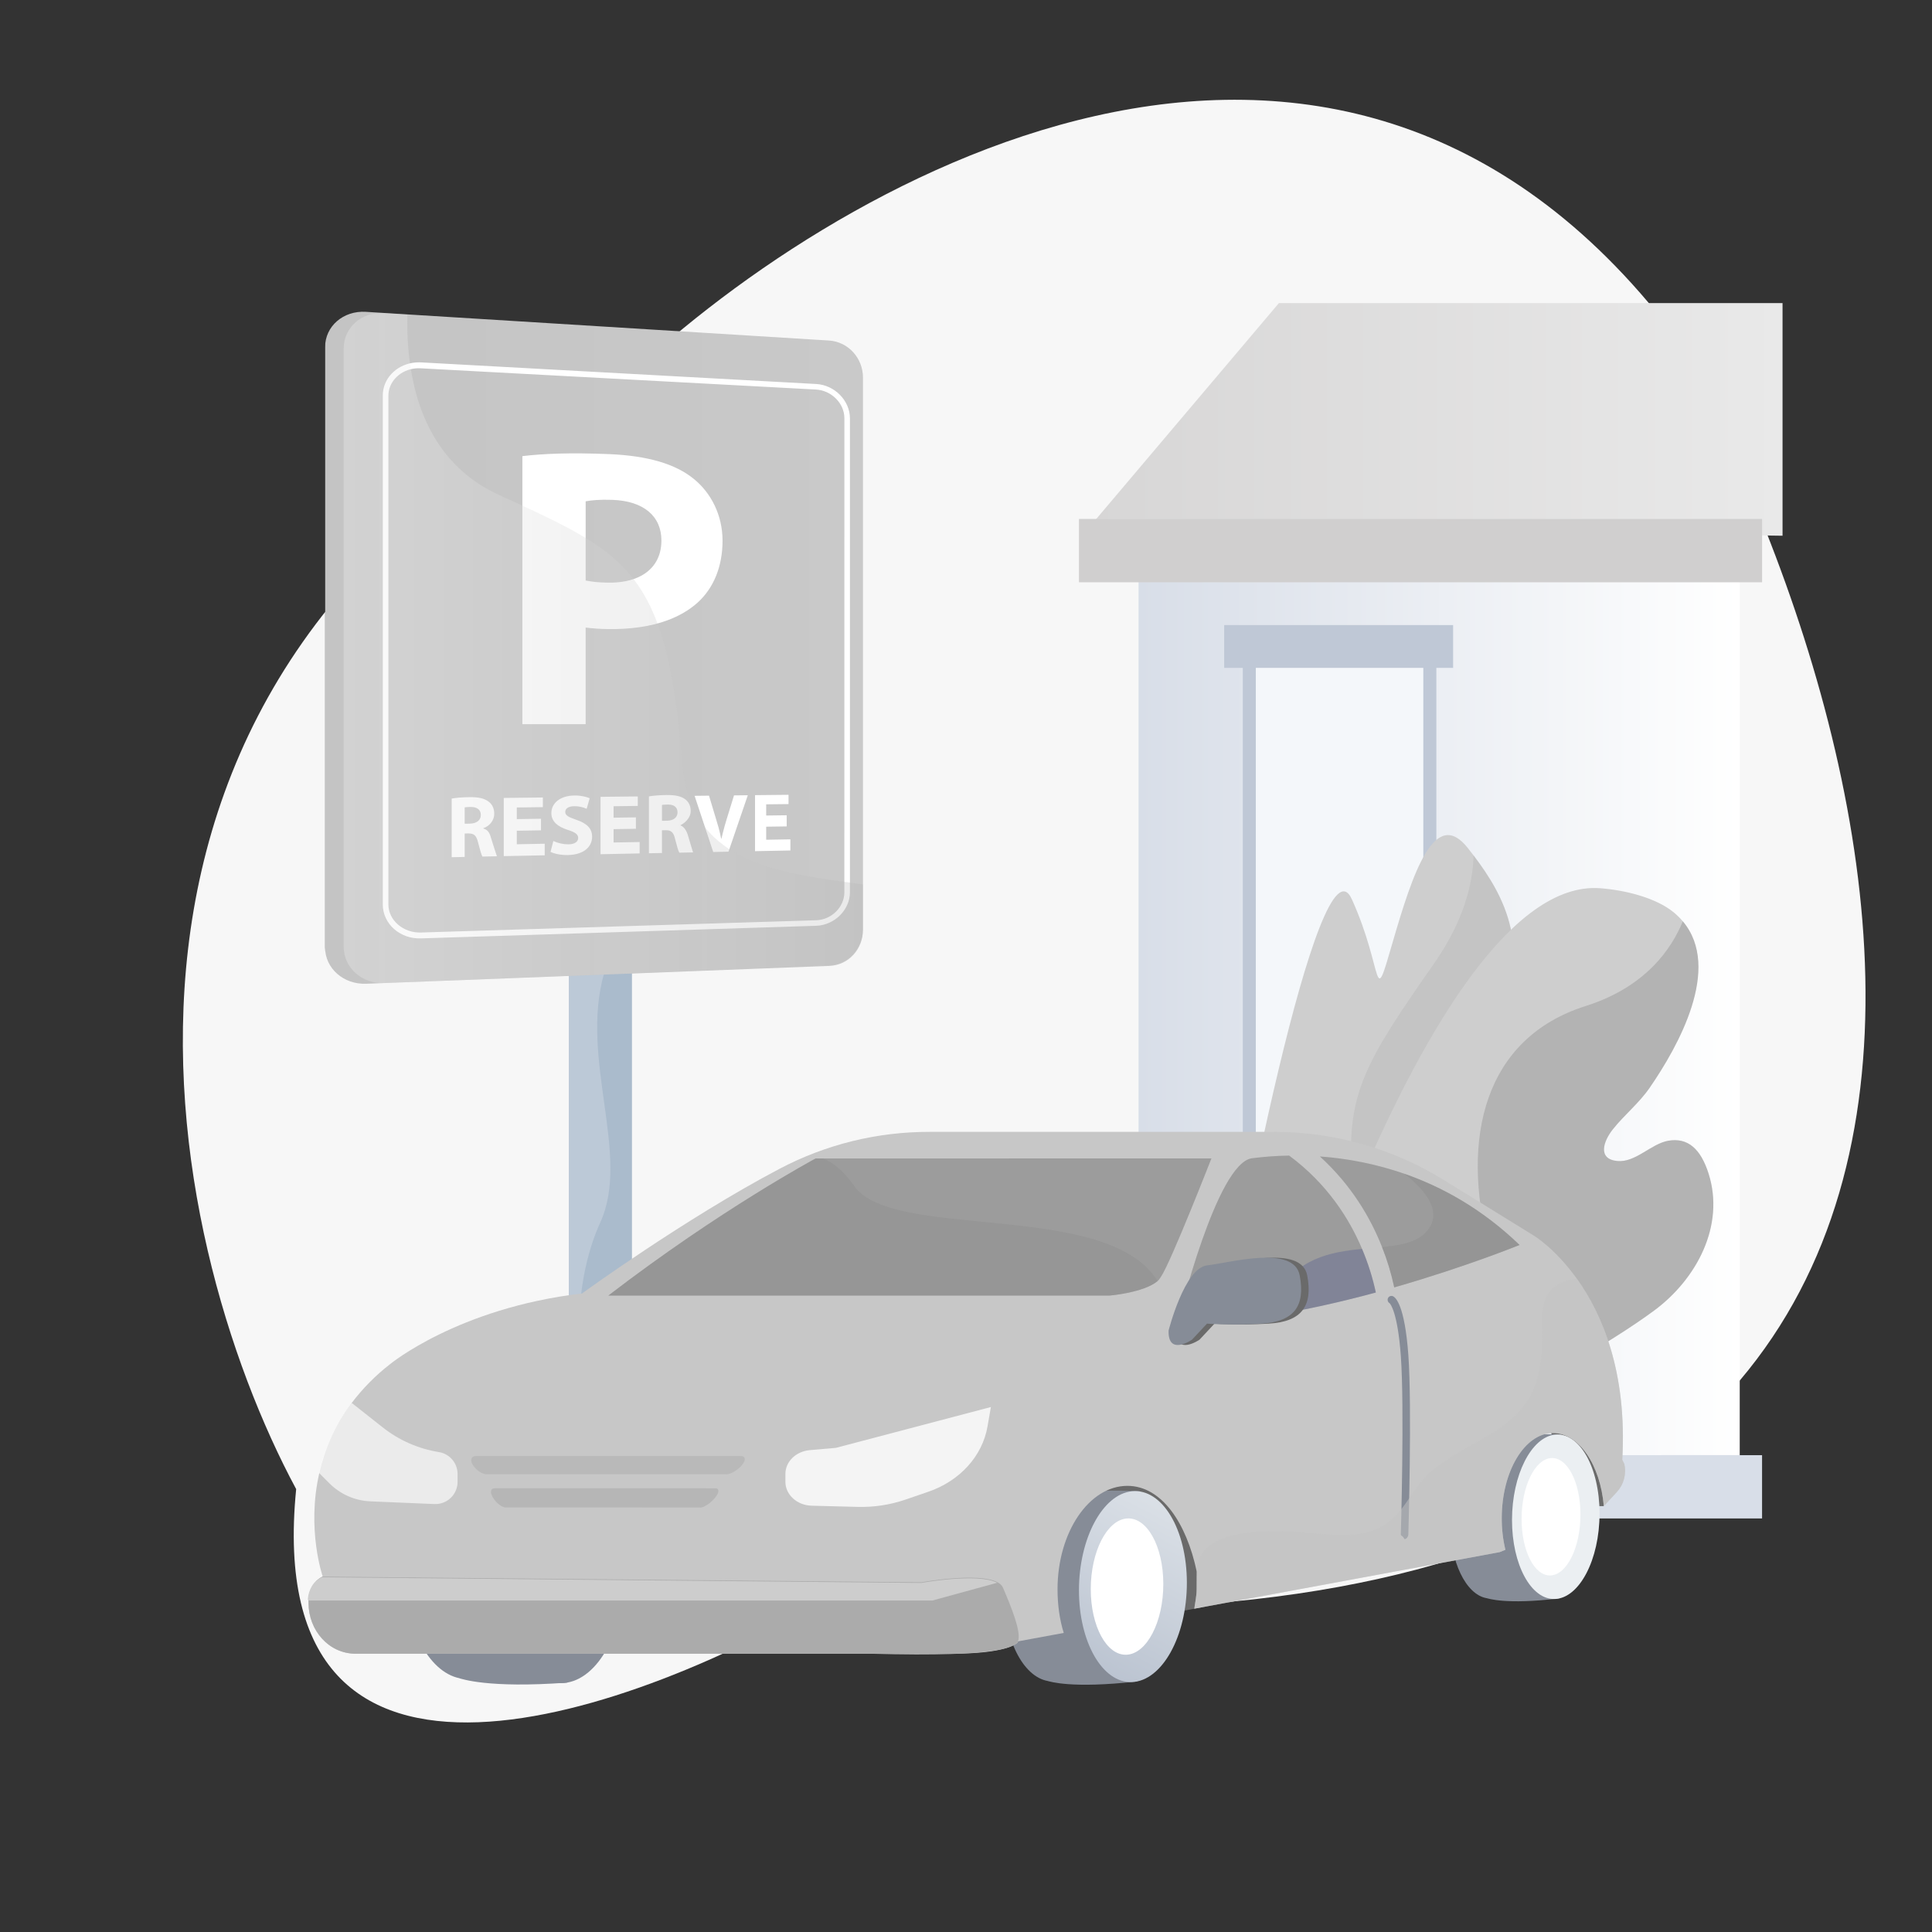 <svg width="224" height="224" viewBox="0 0 224 224" fill="none" xmlns="http://www.w3.org/2000/svg">
<rect x="0" y="0" width="224" height="224" fill="#333333" stroke="none"/>
<g clip-path="url(#clip0_622_2915)">
<path d="M71.515 44.948C4.193 77.246 18.68 143.542 34.339 172.652C30.141 214.811 74.125 198.449 96.642 184.998C247.435 200.518 224.333 93.855 193.933 38.584C154.357 -13.23 95.831 21.237 71.515 44.948Z" fill="#F7F7F7"/>
<path d="M126.396 61.003L148.28 35.14H206.671V62.114L126.396 61.003Z" fill="url(#paint0_linear_622_2915)"/>
<path d="M201.708 66.43H132.007V168.715H201.708V66.43Z" fill="url(#paint1_linear_622_2915)"/>
<path d="M204.297 168.715H125.102V176.052H204.297V168.715Z" fill="#D8DEE8"/>
<path d="M204.297 60.171H125.102V67.508H204.297V60.171Z" fill="url(#paint2_linear_622_2915)"/>
<path style="mix-blend-mode:multiply" opacity="0.3" d="M204.297 60.171H125.102V67.508H204.297V60.171Z" fill="url(#paint3_linear_622_2915)"/>
<path d="M168.476 147.999H141.934V152.962H168.476V147.999Z" fill="#BFC8D6"/>
<path d="M165.67 75.709H144.738V149.51H165.67V75.709Z" fill="#F4F7FA"/>
<path d="M168.476 72.472H141.934V77.435H168.476V72.472Z" fill="#BFC8D6"/>
<path d="M166.534 150.157H144.092V74.845H166.534V150.157ZM145.602 148.648H165.023V76.355H145.602V148.648Z" fill="#BFC8D6"/>
<path d="M73.272 96.349V157.396C73.272 158.923 71.932 160.161 70.404 160.161H68.792C68.462 160.16 68.134 160.106 67.821 159.999C66.755 159.617 65.949 158.596 65.949 157.396V96.349C65.949 95.504 66.363 94.73 66.957 94.224C67.469 93.788 68.118 93.546 68.79 93.54H70.402C71.932 93.54 73.272 94.822 73.272 96.349Z" fill="#AABBCC"/>
<g style="mix-blend-mode:multiply" opacity="0.4">
<path d="M69.598 141.731C66.708 148.071 66.685 156.304 67.821 159.999C66.755 159.617 65.949 158.596 65.949 157.396V96.349C65.949 95.504 66.363 94.753 66.957 94.246C67.138 94.702 67.343 95.198 67.534 95.732C67.534 95.732 72.927 102.8 70.047 112.819C67.167 122.838 73.169 133.899 69.598 141.731Z" fill="#D8DEE8"/>
</g>
<path d="M96.106 39.481L45.255 36.331L42.421 36.154C39.803 35.993 37.691 37.826 37.691 40.249V109.852C37.691 112.275 39.835 114.158 42.453 114.058L96.154 111.99C98.407 111.903 100.055 110.029 100.055 107.8V43.77C100.055 41.539 98.36 39.62 96.106 39.481Z" fill="url(#paint4_linear_622_2915)"/>
<path d="M94.637 44.522L48.864 42.018C48.509 42 48.153 42.018 47.802 42.073C45.88 42.391 44.382 43.927 44.382 45.846V104.875C44.382 107.117 46.383 108.877 48.786 108.8L94.62 107.338C96.733 107.271 98.544 105.517 98.544 103.431V48.514C98.545 46.43 96.749 44.638 94.637 44.522ZM97.897 103.45C97.897 105.186 96.391 106.64 94.637 106.695L48.782 108.118C46.786 108.178 45.031 106.719 45.031 104.857V45.882C45.031 44.313 46.276 43.05 47.841 42.758C48.151 42.704 48.467 42.685 48.782 42.702L94.616 45.165C96.374 45.26 97.9 46.748 97.9 48.486L97.897 103.45Z" fill="white"/>
<path d="M80.427 55.515C78.313 53.793 75.113 52.841 70.627 52.652C66.14 52.463 62.939 52.599 60.565 52.885V83.962H67.903V72.762C68.752 72.867 69.607 72.925 70.464 72.937C73.034 72.976 75.396 72.653 77.377 71.922C78.709 71.43 79.897 70.752 80.879 69.87C82.743 68.186 83.773 65.676 83.773 62.693C83.773 59.71 82.432 57.133 80.427 55.515ZM70.415 67.552C69.357 67.528 68.765 67.468 67.903 67.31V58.124C68.55 58.004 69.501 57.901 70.991 57.954C74.62 58.081 76.686 59.843 76.686 62.672C76.686 64.555 75.828 65.959 74.322 66.766C73.307 67.311 71.976 67.587 70.415 67.552Z" fill="white"/>
<path d="M56.991 97.345C56.809 96.725 56.681 96.236 56.034 96.057V96.025C56.681 95.805 57.302 95.203 57.302 94.339C57.302 93.717 57.066 93.248 56.638 92.933C56.127 92.557 55.503 92.412 54.43 92.424C53.56 92.434 52.8 92.502 52.368 92.587V99.387L53.878 99.355V96.638L54.3 96.63C54.964 96.62 55.246 96.879 55.438 97.717C55.655 98.549 55.81 99.087 55.928 99.311L57.613 99.278C57.471 98.832 57.216 98.105 56.991 97.345ZM54.449 95.496L53.876 95.504V93.618C53.876 93.598 54.152 93.565 54.55 93.558C55.3 93.558 55.748 93.87 55.748 94.493C55.748 95.09 55.264 95.484 54.449 95.496Z" fill="white"/>
<path d="M59.919 97.887V96.317L62.724 96.27V94.927L59.919 94.97V93.622L62.938 93.581V92.462L58.406 92.514V99.26L63.154 99.166V97.824L59.919 97.887Z" fill="white"/>
<path d="M66.837 95.055C65.932 94.741 65.534 94.557 65.534 94.131C65.534 93.782 65.869 93.482 66.555 93.473C67.059 93.464 67.559 93.566 68.019 93.771L68.371 92.55C67.957 92.376 67.376 92.225 66.587 92.233C64.929 92.251 63.925 93.139 63.925 94.281C63.925 95.256 64.689 95.861 65.857 96.228C66.703 96.504 67.034 96.734 67.034 97.15C67.034 97.587 66.648 97.881 65.921 97.894C65.311 97.896 64.709 97.765 64.156 97.508L63.831 98.768C64.228 98.97 65.023 99.153 65.827 99.137C67.75 99.099 68.652 98.131 68.652 97.014C68.649 96.075 68.068 95.472 66.837 95.055Z" fill="white"/>
<path d="M71.139 97.68V96.132L73.729 96.091V94.768L71.139 94.804V93.476L73.945 93.441V92.339L69.629 92.387V99.04L74.161 98.948V97.626L71.139 97.68Z" fill="white"/>
<path d="M79.79 96.95C79.621 96.346 79.34 95.875 78.908 95.699V95.668C79.34 95.46 80.081 94.871 80.081 94.034C80.081 93.43 79.85 92.976 79.448 92.671C78.965 92.308 78.284 92.166 77.274 92.177C76.453 92.186 75.67 92.253 75.239 92.335V98.93L76.749 98.898V96.263L77.186 96.257C77.812 96.246 78.1 96.498 78.282 97.314C78.486 98.122 78.644 98.643 78.755 98.861L80.354 98.829C80.225 98.394 80 97.691 79.79 96.95ZM77.33 95.156L76.75 95.164V93.334C76.75 93.314 77.055 93.284 77.43 93.279C78.136 93.279 78.555 93.581 78.555 94.184C78.555 94.763 78.097 95.146 77.33 95.155V95.156Z" fill="white"/>
<path d="M85.102 92.22L84.251 94.977C84.091 95.499 83.942 96.011 83.81 96.555C83.749 96.791 83.696 97.022 83.644 97.241H83.615C83.531 96.806 83.43 96.4 83.323 95.99C83.227 95.635 83.126 95.326 83.021 94.964L82.204 92.251L80.533 92.269L82.692 98.782L84.461 98.747L84.859 97.588L86.702 92.202L85.102 92.22Z" fill="white"/>
<path d="M88.835 97.362V95.849L91.209 95.815V94.523L88.835 94.553V93.256L91.424 93.227V92.151L87.54 92.191V98.686L91.64 98.606V97.314L88.835 97.362Z" fill="white"/>
<path style="mix-blend-mode:multiply" opacity="0.3" d="M100.045 102.536V107.749C100.045 109.972 98.301 111.845 96.137 111.931L44.524 113.989C42.011 114.088 39.849 112.214 39.849 109.798V40.38C39.849 37.965 41.956 36.135 44.468 36.297L47.239 36.472C47.184 38.345 47.279 40.22 47.524 42.077C47.554 42.304 47.595 42.535 47.632 42.763C48.537 48.477 51.235 54.353 57.837 57.377C58.551 57.704 59.241 58.019 59.907 58.323C62.654 59.587 65.008 60.699 67.028 61.858C69.545 63.295 71.553 64.807 73.161 66.772C74.335 68.202 75.299 69.872 76.097 71.929C77.598 75.799 78.517 81.051 79.127 88.66C79.215 89.861 79.439 91.047 79.794 92.194C80.267 93.69 80.953 94.947 81.812 96.007C81.963 96.197 82.118 96.377 82.282 96.551C82.599 96.895 82.937 97.217 83.293 97.517C86.485 100.226 91.08 101.235 95.719 101.929C95.927 101.958 96.134 101.989 96.341 102.018C97.583 102.206 98.826 102.367 100.045 102.536Z" fill="url(#paint5_linear_622_2915)"/>
<path d="M173.312 119.146C168.496 128.664 145.064 178.362 145.12 173.87C145.12 173.87 140.427 173.459 140.926 163.304C140.977 162.277 141.08 161.151 141.247 159.917C143.064 146.461 152.975 95.939 156.739 104.268C160.502 112.596 159.12 117.335 161.454 109.293C163.787 101.25 166.351 93.467 170.189 98.33C170.408 98.608 170.627 98.891 170.847 99.179C174.463 103.937 177.852 110.174 173.312 119.146Z" fill="#CECECE"/>
<path style="mix-blend-mode:multiply" opacity="0.3" d="M173.312 119.146C168.496 128.664 145.064 178.362 145.12 173.87C145.12 173.87 140.427 173.459 140.926 163.304C142.688 156.71 149.141 151.14 151.721 148.603C155.594 144.799 157.178 144.33 156.7 135.501C156.222 126.672 158.387 122.97 166.208 111.804C169.738 106.764 170.772 102.423 170.847 99.176C174.463 103.937 177.852 110.174 173.312 119.146Z" fill="#ACACAC"/>
<path d="M191.785 151.947C181.525 159.543 154.613 173.015 147.095 173.376C145.408 173.458 144.696 172.878 145.37 171.425C145.37 171.425 165.147 101.448 185.528 102.983C188.256 103.189 191.981 104.033 194.124 105.838C194.479 106.137 194.809 106.466 195.109 106.82C199.671 112.237 194.566 121.331 191.267 126.114C190.04 127.895 188.358 129.234 187.015 130.913C185.873 132.339 185.204 134.389 187.513 134.61C189.63 134.811 191.43 132.605 193.43 132.259C195.698 131.869 197.187 133.21 198.096 136.07C200.012 142.093 196.715 148.298 191.785 151.947Z" fill="#CECECE"/>
<path style="mix-blend-mode:multiply" opacity="0.3" d="M191.785 151.947C181.525 159.542 154.614 173.014 147.096 173.376C148.424 171.329 149.959 169.061 151.724 166.568C162.201 151.77 176.062 157.633 172.666 144.772C169.27 131.912 172.14 120.339 183.841 116.643C190.764 114.454 193.791 110.049 195.11 106.818C199.671 112.236 194.566 121.329 191.267 126.113C190.041 127.894 188.359 129.232 187.015 130.911C185.874 132.338 185.204 134.388 187.513 134.609C189.63 134.809 191.43 132.604 193.43 132.257C195.699 131.867 197.187 133.208 198.096 136.069C200.012 142.093 196.716 148.298 191.785 151.947Z" fill="#717171"/>
<path d="M185.948 174.622H183.179L179.75 165.907C179.75 165.907 186.042 166.348 185.948 174.622Z" fill="#6A6A6A"/>
<path d="M121.332 189.693L139.351 186.355C139.351 186.355 140.987 172.446 132.933 171.124C124.879 169.803 120.555 180.577 121.332 189.693Z" fill="#6A6A6A"/>
<path d="M122.218 173.332H122.212C121.65 173.389 121.134 173.609 120.622 173.924C120.129 174.174 119.535 174.467 119.535 174.845V174.853C117.637 176.827 116.388 180.475 116.381 184.559C116.371 189.999 118.584 194.396 121.503 194.903C121.501 194.905 121.499 194.906 121.497 194.907C121.695 194.935 124.14 195.82 131.848 194.948C132.053 191.638 132.173 172.895 132.173 172.895C132.173 172.895 126.011 172.576 122.218 173.332Z" fill="#868C97"/>
<path d="M137.608 183.516C137.608 189.738 134.727 194.894 131.236 195.024C127.812 195.151 125.09 190.378 125.097 184.369C125.103 178.361 127.831 173.236 131.249 172.898C134.733 172.552 137.608 177.3 137.608 183.516Z" fill="url(#paint6_linear_622_2915)"/>
<path d="M134.877 183.658C134.877 188.074 132.955 191.744 130.616 191.852C128.308 191.958 126.461 188.546 126.465 184.234C126.468 179.921 128.32 176.264 130.626 176.057C132.962 175.846 134.877 179.246 134.877 183.658Z" fill="white"/>
<path d="M172.97 166.708H172.965C172.462 166.771 171.98 166.945 171.553 167.218C171.153 167.433 171.261 167.687 170.549 168.01V168.018C169.362 169.718 168.117 172.86 168.111 176.379C168.104 181.064 169.96 184.851 172.328 185.289L172.354 185.292C172.514 185.316 174.513 186.076 180.766 185.327C180.932 182.476 181.037 166.331 181.037 166.331C181.037 166.331 176.047 166.057 172.97 166.708Z" fill="#868C97"/>
<path d="M185.455 175.479C185.455 180.839 183.118 185.28 180.286 185.392C177.508 185.501 175.3 181.39 175.305 176.215C175.31 171.04 177.523 166.625 180.295 166.333C183.124 166.038 185.455 170.125 185.455 175.479Z" fill="url(#paint7_linear_622_2915)"/>
<path d="M183.24 175.602C183.24 179.406 181.681 182.567 179.784 182.66C177.912 182.751 176.413 179.812 176.416 176.097C176.419 172.383 177.921 169.235 179.791 169.055C181.686 168.875 183.24 171.802 183.24 175.602Z" fill="white"/>
<path d="M54.091 168.956H54.084C53.385 168.956 52.853 169.308 52.212 169.621C51.594 169.859 51.197 170.333 50.96 170.738V170.748C48.35 172.865 46.861 177.106 46.861 181.99C46.861 188.489 49.631 193.845 53.291 194.581L53.257 194.584C53.498 194.627 56.505 195.77 65.738 195.088C65.976 191.317 66.101 169.749 66.101 169.749C66.101 169.749 58.747 168.482 54.091 168.956Z" fill="#868C97"/>
<path d="M65.01 195.148C69.076 195.148 72.373 189.472 72.373 182.471C72.373 175.469 69.076 169.793 65.01 169.793C60.943 169.793 57.647 175.469 57.647 182.471C57.647 189.472 60.943 195.148 65.01 195.148Z" fill="#868C97"/>
<path d="M64.277 191.486C67.021 191.486 69.245 187.428 69.245 182.421C69.245 177.415 67.021 173.356 64.277 173.356C61.534 173.356 59.31 177.415 59.31 182.421C59.31 187.428 61.534 191.486 64.277 191.486Z" fill="url(#paint8_linear_622_2915)"/>
<path d="M188.331 169.741C188.458 170.315 188.444 170.912 188.29 171.479C188.137 172.047 187.848 172.569 187.449 173.001L185.95 174.625C185.539 169.836 183.061 166.151 180.063 166.151C176.782 166.151 174.116 170.574 174.116 176.028C174.111 177.26 174.253 178.488 174.539 179.686L173.883 179.956L138.468 186.516C138.564 185.786 138.741 185.03 138.741 184.261C138.741 183.566 138.752 182.889 138.752 182.225V182.219C137.566 176.573 134.677 172.273 130.709 172.273C126.273 172.273 122.613 177.647 122.613 184.265C122.613 186.076 122.854 187.786 123.332 189.325L118.037 190.302C118.03 190.344 118.019 190.386 118.004 190.427C117.838 190.608 116.555 191.735 110.3 191.735H41.233C38.107 191.735 35.774 189.009 35.774 185.884V185.626C35.774 184.429 36.351 183.336 37.422 182.799C37.422 182.799 35.51 177.319 37.026 170.764C37.633 168.146 38.749 165.358 40.764 162.679C42.039 160.992 43.531 159.48 45.2 158.182C45.2 158.182 53.059 151.662 67.479 149.967C67.479 149.967 79.434 141.278 90.371 135.518C95.733 132.69 101.707 131.218 107.769 131.231H147.75C154.693 131.23 161.499 133.164 167.403 136.815L177.817 143.249C177.817 143.249 180.304 144.731 182.839 148.279C185.722 152.312 188.668 159.02 188.087 169.251L188.328 169.74L188.331 169.741Z" fill="#C7C7C7"/>
<path d="M118.023 190.301C118.018 190.344 118.009 190.386 117.997 190.426C117.514 190.728 116.91 192.209 100.887 191.735H41.235C38.109 191.735 35.776 189.008 35.776 185.884V185.626C35.776 185.556 35.68 185.49 35.685 185.421C35.754 184.306 36.364 183.307 37.375 182.798L106.833 183.454C106.833 183.454 113.384 182.261 115.631 183.437C115.946 183.603 116.171 183.812 116.284 184.079C117.225 186.255 118.46 189.283 118.023 190.301Z" fill="url(#paint9_linear_622_2915)"/>
<g opacity="0.8">
<path opacity="0.8" d="M53.053 170.904V171.809C53.053 172.157 52.983 172.501 52.846 172.821C52.709 173.14 52.51 173.429 52.258 173.67C52.007 173.91 51.71 174.097 51.385 174.22C51.059 174.342 50.713 174.398 50.365 174.383L42.939 174.069C41.155 173.993 39.464 173.251 38.202 171.989L36.978 170.765C37.651 167.835 38.933 165.081 40.741 162.68C40.767 162.684 40.794 162.684 40.82 162.689L44.386 165.503C46.274 166.994 48.513 167.977 50.888 168.357C51.493 168.455 52.043 168.765 52.439 169.232C52.836 169.699 53.054 170.291 53.053 170.904Z" fill="white"/>
</g>
<g style="mix-blend-mode:multiply" opacity="0.4">
<path style="mix-blend-mode:multiply" opacity="0.4" d="M86.028 169.867C85.539 170.454 84.724 170.932 84.217 170.934L56.407 170.928C55.903 170.928 55.189 170.449 54.823 169.863C54.461 169.281 54.626 168.812 55.194 168.812H85.872C86.438 168.812 86.518 169.282 86.028 169.865V169.867Z" fill="url(#paint10_linear_622_2915)"/>
<path style="mix-blend-mode:multiply" opacity="0.4" d="M82.894 173.665C82.377 174.281 81.626 174.785 81.215 174.785L58.611 174.777C58.2 174.777 57.553 174.273 57.167 173.658C56.782 173.047 56.865 172.555 57.338 172.556L82.949 172.561C83.426 172.561 83.405 173.053 82.894 173.665Z" fill="url(#paint11_linear_622_2915)"/>
</g>
<path opacity="0.8" d="M94.106 174.574C92.415 174.531 91.061 173.303 91.061 171.804V170.889C91.061 169.464 92.288 168.271 93.89 168.131L96.909 167.868L114.886 163.134L114.492 165.4C113.897 168.824 111.281 171.705 107.632 172.957L104.962 173.873C103.187 174.478 101.319 174.762 99.444 174.712L94.106 174.574Z" fill="white"/>
<g style="mix-blend-mode:soft-light" opacity="0.4">
<path d="M115.615 183.509L108.116 185.566H35.582C35.652 184.38 36.312 183.378 37.322 182.871L106.807 183.527C106.807 183.527 113.368 182.334 115.615 183.509Z" fill="white"/>
</g>
<path d="M162.85 178.448H162.837C162.596 177.973 162.406 178.12 162.415 177.879C162.42 177.733 162.846 163.133 162.415 157.216C162.042 152.089 161.183 151.159 161.107 151.09C161.014 151.035 160.944 150.948 160.909 150.846C160.873 150.744 160.876 150.632 160.915 150.531C160.958 150.423 161.041 150.336 161.147 150.289C161.254 150.242 161.374 150.239 161.483 150.28C161.799 150.406 162.862 151.268 163.286 157.096C163.72 163.059 163.291 177.76 163.286 177.907C163.279 178.143 163.086 178.448 162.85 178.448Z" fill="#868C97"/>
<path style="mix-blend-mode:multiply" opacity="0.5" d="M188.333 169.742L188.091 169.252C188.672 159.022 185.729 152.314 182.845 148.28C181.027 148.385 178.593 149.289 178.777 153.412C179.065 159.927 177.763 163.293 172.812 166.272C170.461 167.683 167.882 168.899 165.798 170.703C163.937 172.32 163.068 174.802 161.172 176.323C157.964 178.893 153.612 177.752 149.876 177.582C146.471 177.425 138.756 177.263 138.756 182.214V182.223C138.756 182.887 138.745 183.564 138.745 184.259C138.745 185.028 138.564 185.784 138.465 186.514L173.883 179.954L174.54 179.684C174.255 178.486 174.113 177.258 174.118 176.026C174.118 170.572 176.784 166.15 180.065 166.15C183.064 166.15 185.542 169.833 185.952 174.623L187.452 172.999C187.85 172.567 188.138 172.046 188.292 171.478C188.445 170.911 188.459 170.315 188.333 169.742Z" fill="#C4C4C4"/>
<path d="M140.454 134.313C140.454 134.313 135.791 146.246 134.629 147.994C134.519 148.156 134.379 148.396 134.213 148.537C132.6 149.883 128.655 150.212 128.655 150.212H70.533C83.499 140.246 94.568 134.314 94.568 134.314L140.454 134.313Z" fill="#9C9C9C"/>
<path d="M176.181 144.343C176.181 144.343 169.979 146.878 161.65 149.263C161.312 147.669 160.84 146.106 160.239 144.592C158.945 141.31 156.752 137.467 153.028 134.082C156.372 134.319 159.67 134.994 162.837 136.091C167.202 137.613 171.839 140.16 176.181 144.343Z" fill="#9C9C9C"/>
<path d="M159.517 149.857C155.366 150.98 150.804 152.02 146.276 152.684C143.698 153.06 141.132 153.313 138.663 153.388C137.943 153.41 137.226 153.418 136.522 153.41C136.523 153.406 136.524 153.403 136.527 153.401C136.636 152.938 141.055 134.828 145.153 134.291C146.584 134.106 148.024 134.003 149.466 133.98C153.893 137.254 156.454 141.322 157.919 144.801C158.61 146.432 159.145 148.125 159.517 149.857Z" fill="#9C9C9C"/>
<path style="mix-blend-mode:multiply" opacity="0.3" d="M134.213 148.531C132.601 149.877 128.655 150.211 128.655 150.211H70.533C83.499 140.246 94.568 134.313 94.568 134.313H95.39C96.675 134.788 97.934 135.932 99.048 137.518C103.547 143.929 128.388 139.07 134.213 148.531Z" fill="#858585"/>
<path opacity="0.3" d="M138.661 153.388C137.941 153.41 137.224 153.419 136.521 153.41C136.521 153.407 136.522 153.404 136.525 153.401C137.106 153.397 137.827 153.393 138.661 153.388Z" fill="url(#paint12_linear_622_2915)"/>
<path style="mix-blend-mode:multiply" opacity="0.3" d="M157.921 144.801C158.611 146.432 159.146 148.125 159.517 149.857C155.366 150.98 150.803 152.02 146.276 152.684C146.914 152.051 147.504 151.251 148.019 150.25C150.269 145.903 154.241 145.155 157.921 144.801Z" fill="url(#paint13_linear_622_2915)"/>
<path style="mix-blend-mode:multiply" opacity="0.3" d="M176.181 144.343C176.181 144.343 169.98 146.878 161.651 149.263C161.313 147.669 160.841 146.107 160.239 144.592C162.459 144.369 164.378 144.024 165.475 142.704C167.395 140.378 165.011 137.775 162.838 136.091C167.203 137.613 171.84 140.16 176.181 144.343Z" fill="#838383"/>
<path d="M136.361 154.264C136.361 154.264 138.201 147.003 140.815 146.712C143.429 146.422 150.885 144.291 151.562 147.874C152.239 151.457 150.884 153.244 147.108 153.464C143.332 153.683 140.814 153.464 140.814 153.464L139.072 155.329C139.072 155.329 136.264 157.262 136.361 154.264Z" fill="#6A6A6A"/>
<path d="M135.49 154.264C135.49 154.264 137.329 147.003 139.944 146.712C142.558 146.422 150.013 144.291 150.691 147.874C151.368 151.457 150.013 153.244 146.237 153.464C142.461 153.683 139.944 153.464 139.944 153.464L138.201 155.329C138.201 155.329 135.393 157.262 135.49 154.264Z" fill="#868C97"/>
</g>
<defs>
<linearGradient id="paint0_linear_622_2915" x1="126.396" y1="48.627" x2="206.671" y2="48.627" gradientUnits="userSpaceOnUse">
<stop stop-color="#D7D6D6"/>
<stop offset="1" stop-color="#E9E9E9"/>
</linearGradient>
<linearGradient id="paint1_linear_622_2915" x1="132.007" y1="117.572" x2="201.708" y2="117.572" gradientUnits="userSpaceOnUse">
<stop stop-color="#D8DEE8"/>
<stop offset="1" stop-color="white"/>
</linearGradient>
<linearGradient id="paint2_linear_622_2915" x1="213173" y1="2637.31" x2="213332" y2="8254.18" gradientUnits="userSpaceOnUse">
<stop stop-color="#E4E4E4"/>
<stop offset="1" stop-color="#FB6FBB"/>
</linearGradient>
<linearGradient id="paint3_linear_622_2915" x1="213173" y1="2637.31" x2="213332" y2="8254.18" gradientUnits="userSpaceOnUse">
<stop stop-color="#A3A1A1"/>
<stop offset="1" stop-color="#CDCDCD"/>
</linearGradient>
<linearGradient id="paint4_linear_622_2915" x1="37.691" y1="75.103" x2="100.055" y2="75.103" gradientUnits="userSpaceOnUse">
<stop stop-color="#888888"/>
<stop offset="0" stop-color="#C4C4C4"/>
<stop offset="1" stop-color="#C9C9C9"/>
</linearGradient>
<linearGradient id="paint5_linear_622_2915" x1="39.849" y1="75.14" x2="100.045" y2="75.14" gradientUnits="userSpaceOnUse">
<stop stop-color="#F3F3F3"/>
<stop offset="1" stop-color="#B8B8B8"/>
</linearGradient>
<linearGradient id="paint6_linear_622_2915" x1="141.171" y1="164.71" x2="125.091" y2="196.234" gradientUnits="userSpaceOnUse">
<stop stop-color="#EBEFF2"/>
<stop offset="0.99" stop-color="#B7C0CE"/>
</linearGradient>
<linearGradient id="paint7_linear_622_2915" x1="35811.1" y1="50517.3" x2="30436.4" y2="56123.5" gradientUnits="userSpaceOnUse">
<stop stop-color="#EBEFF2"/>
<stop offset="0.99" stop-color="#B7C0CE"/>
</linearGradient>
<linearGradient id="paint8_linear_622_2915" x1="13611.2" y1="54950.8" x2="15246.3" y2="54950.8" gradientUnits="userSpaceOnUse">
<stop stop-color="#444B8C"/>
<stop offset="1" stop-color="#3E4177"/>
</linearGradient>
<linearGradient id="paint9_linear_622_2915" x1="141533" y1="25262.2" x2="141384" y2="32863.4" gradientUnits="userSpaceOnUse">
<stop stop-color="#ABABAB"/>
<stop offset="0.05" stop-color="#FDBA46"/>
<stop offset="0.14" stop-color="#FFC244"/>
<stop offset="0.32" stop-color="#FFC444"/>
<stop offset="0.48" stop-color="#FDB946"/>
<stop offset="0.78" stop-color="#F99C4D"/>
<stop offset="0.87" stop-color="#F8924F"/>
<stop offset="1" stop-color="#F8924F"/>
</linearGradient>
<linearGradient id="paint10_linear_622_2915" x1="40935.2" y1="6136.51" x2="57599.9" y2="6136.51" gradientUnits="userSpaceOnUse">
<stop stop-color="#747474"/>
<stop offset="0.05" stop-color="#FDBA46"/>
<stop offset="0.14" stop-color="#FFC244"/>
<stop offset="0.32" stop-color="#FFC444"/>
<stop offset="0.48" stop-color="#FDB946"/>
<stop offset="0.78" stop-color="#F99C4D"/>
<stop offset="0.87" stop-color="#F8924F"/>
<stop offset="1" stop-color="#F8924F"/>
</linearGradient>
<linearGradient id="paint11_linear_622_2915" x1="35042.5" y1="6584.46" x2="46558.8" y2="6584.46" gradientUnits="userSpaceOnUse">
<stop stop-color="#5C5C5C"/>
<stop offset="0.05" stop-color="#FDBA46"/>
<stop offset="0.14" stop-color="#FFC244"/>
<stop offset="0.32" stop-color="#FFC444"/>
<stop offset="0.48" stop-color="#FDB946"/>
<stop offset="0.78" stop-color="#F99C4D"/>
<stop offset="0.87" stop-color="#F8924F"/>
<stop offset="1" stop-color="#F8924F"/>
</linearGradient>
<linearGradient id="paint12_linear_622_2915" x1="5794.99" y1="218.475" x2="5795" y2="217.547" gradientUnits="userSpaceOnUse">
<stop stop-color="#444B8C"/>
<stop offset="1" stop-color="#3E4177"/>
</linearGradient>
<linearGradient id="paint13_linear_622_2915" x1="37769.1" y1="20371.3" x2="38906.9" y2="18487" gradientUnits="userSpaceOnUse">
<stop stop-color="#444B8C"/>
<stop offset="1" stop-color="#3E4177"/>
</linearGradient>
<clipPath id="clip0_622_2915">
<rect width="224" height="224" fill="white"/>
</clipPath>
</defs>
</svg>
